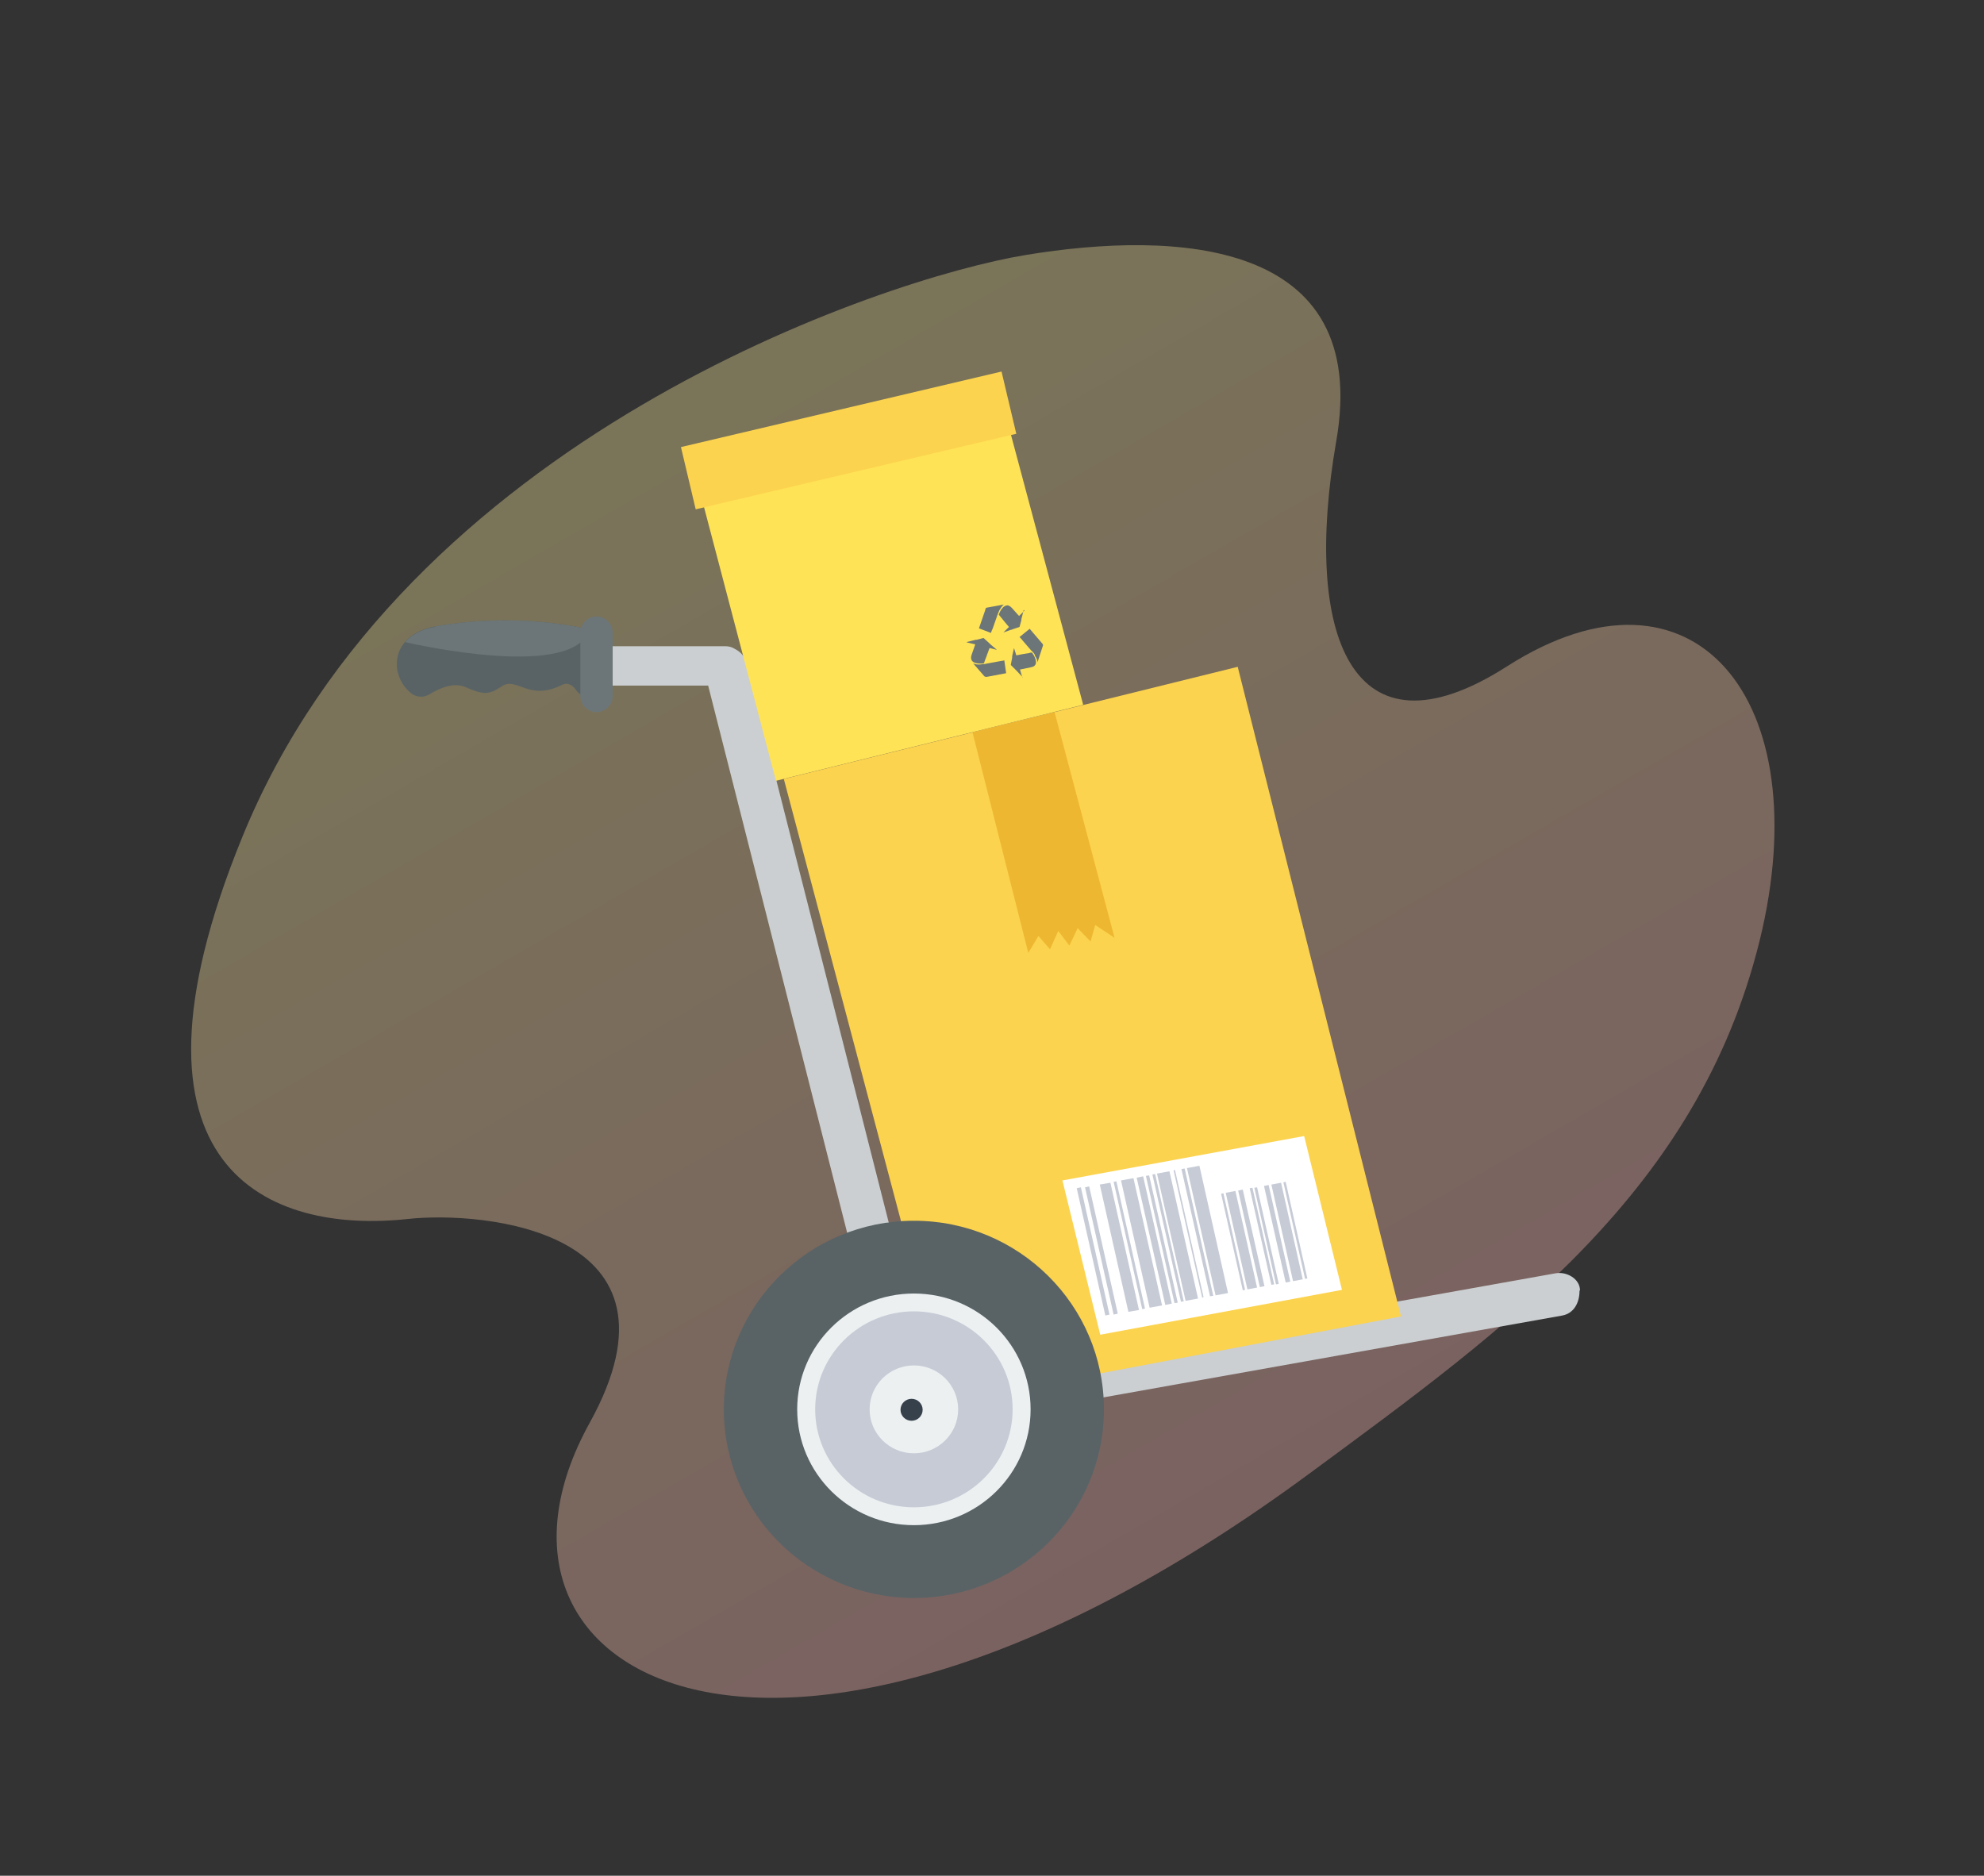 <svg width="275" height="260" viewBox="0 0 275 260" fill="none" xmlns="http://www.w3.org/2000/svg"><rect x="0" y="0" width="275" height="260" fill="#333333" stroke="none"/><path d="M81.755 197.189C96.487 170.51 67.034 167.82 56.518 168.967C37.59 171.032 14.651 162.432 33.572 116.056C56.052 60.822 122.279 38.61 142.21 35.339C162.794 31.96 190.135 33.005 185.211 61.184C180.577 87.852 187.239 106.207 208.858 92.383C234.786 75.802 252.099 96.961 243.914 130.335C235.361 165.084 209.05 183.946 181.574 204.196C108.786 257.948 61.822 233.138 81.755 197.189Z" fill="url(#paint0_linear)" fill-opacity=".35"/><path d="M60.243 86.845C66.764 85.703 73.222 85.703 79.744 86.845C82.557 87.353 84.986 89.193 84.986 92.048C84.986 93.698 84.219 95.157 83.068 96.109C82.557 96.49 81.981 96.68 81.342 96.553C80.703 96.49 80.191 96.173 79.808 95.602C79.36 94.967 78.72 94.523 77.826 94.967C73.222 97.251 71.624 93.698 69.514 95.157C67.724 96.363 66.956 96.3 64.463 95.221C62.8 94.523 60.754 95.475 59.539 96.236C58.708 96.744 57.685 96.68 56.918 96.046C55.767 95.094 55 93.634 55 92.048C55 89.193 57.366 87.353 60.243 86.845Z" fill="#596366"/><path d="M218.936 178.921C218.936 180.571 218.169 182.03 216.57 182.347L126.93 198.338C124.18 198.846 122.518 196.054 123.477 194.087C123.285 193.833 123.157 193.516 123.093 193.198L98.158 95.032H83.388C81.853 95.032 80.639 93.826 80.639 92.303C80.639 90.78 81.853 89.574 83.388 89.574H100.523C101.035 89.574 101.482 89.701 101.866 89.955C102.633 90.336 103.273 91.034 103.465 91.859L128.848 191.739C128.848 191.802 128.912 191.929 128.912 191.993L215.547 176.509C217.146 176.192 219 177.271 219 178.857L218.936 178.921Z" fill="#CBCFD1"/><path d="M60.243 86.845C66.764 85.703 73.222 85.703 79.744 86.845C80.575 86.972 81.342 87.226 81.982 87.606C81.598 87.987 81.15 88.495 80.511 89.002C75.268 93.508 56.151 89.002 56.151 89.002C57.11 87.924 58.58 87.162 60.243 86.908V86.845Z" fill="#6C7678"/><path d="M82.684 85.449C83.899 85.449 84.922 86.464 84.922 87.67V96.491C84.922 97.696 83.899 98.712 82.684 98.712C81.47 98.712 80.447 97.697 80.447 96.491V87.67C80.447 86.464 81.469 85.449 82.684 85.449Z" fill="#6C7678"/><path d="M96.112 64.698L138.631 54.672L150.139 97.695L107.557 108.229L96.112 64.698Z" fill="#FFE356"/><path d="M108.644 107.976L171.558 92.43L194.192 182.474L131.533 194.34L108.644 107.976Z" fill="#FCD34E"/><path d="M134.794 101.503L146.175 98.711L154.487 129.995L151.802 128.218L151.162 130.503L149.372 128.662L148.221 131.073L146.686 129.043L145.536 131.581L143.937 129.741L142.53 132.089L134.794 101.503Z" fill="#EEB731"/><path d="M147.262 163.626L180.766 157.471L186.009 178.792L152.505 185.011L147.262 163.626Z" fill="#fff"/><path d="M149.244 164.705L149.819 164.578L153.783 182.219L153.208 182.346L149.244 164.705ZM169.576 165.403L169.256 165.466L172.261 178.856L172.581 178.792L169.576 165.403ZM171.238 165.085L169.895 165.339L172.901 178.729L174.243 178.475L171.238 165.085ZM172.261 164.895L171.622 165.022L174.627 178.411L175.266 178.284L172.261 164.895ZM173.604 164.641L173.22 164.705L176.225 178.094L176.609 178.031L173.604 164.641ZM177.888 163.88L178.207 163.816L181.212 177.206L180.893 177.269L177.888 163.88ZM176.225 164.197L177.568 163.944L180.573 177.333L179.23 177.587L176.225 164.197ZM175.202 164.387L175.842 164.26L178.847 177.65L178.208 177.777L175.202 164.387ZM173.86 164.641L174.243 164.578L177.249 177.967L176.865 178.031L173.86 164.641ZM162.67 162.23L162.862 162.167L166.826 179.807L166.635 179.871L162.67 162.23ZM164.525 161.913L166.251 161.596L170.215 179.237L168.489 179.554L164.525 161.913ZM163.758 162.04L164.205 161.976L168.169 179.617L167.722 179.68L163.758 162.04ZM160.369 162.674L162.095 162.357L166.059 179.998L164.333 180.315L160.369 162.674ZM159.73 162.801L160.113 162.738L164.077 180.378L163.694 180.442L159.73 162.801ZM158.834 162.991L159.282 162.928L163.246 180.569L162.798 180.632L158.834 162.991ZM157.555 163.245L158.451 163.055L162.415 180.696L161.52 180.886L157.555 163.245ZM155.382 163.626L157.108 163.309L161.072 180.95L159.346 181.267L155.382 163.626ZM154.359 163.816L154.742 163.753L158.707 181.394L158.323 181.457L154.359 163.816ZM152.44 164.197L153.911 163.944L157.875 181.584L156.404 181.838L152.44 164.197ZM150.395 164.578L150.97 164.451L154.934 182.092L154.359 182.219L150.395 164.578Z" fill="#C6CBD6"/><path d="M142.019 84.622L141.252 85.383L140.229 84.241C139.974 83.987 139.718 83.86 139.526 83.924C139.142 83.987 138.823 84.368 138.631 84.749C138.567 84.876 138.503 85.066 138.439 85.193C138.503 85.257 138.567 85.384 138.695 85.51C139.014 85.891 139.398 86.399 139.846 86.906L139.078 87.668L140.166 87.287H140.229L140.357 87.224L141.316 86.906L141.572 85.955V85.828L141.892 84.559L142.019 84.622ZM135.881 92.11C135.498 92.11 135.114 92.11 134.859 91.919L136.457 93.76C136.585 93.823 136.649 93.823 136.713 93.823H136.777L139.462 93.315L139.206 91.538C139.014 91.602 138.759 91.602 138.503 91.665L136.777 91.983C136.713 91.983 136.585 92.046 136.393 92.046H136.329C136.201 92.046 136.009 92.109 135.818 92.109H135.881V92.11ZM134.091 89.064L135.178 89.318L134.667 90.777C134.539 91.158 134.603 91.412 134.731 91.602C134.986 91.919 135.498 91.983 135.945 91.983C136.137 91.983 136.265 91.983 136.393 91.92C136.457 91.793 136.457 91.666 136.521 91.539C136.713 91.094 136.905 90.46 137.16 89.826L138.183 90.079L137.288 89.318L137.224 89.255L137.096 89.128L136.329 88.43L135.37 88.683H135.242L133.963 89.001L134.091 89.064ZM143.426 90.841C143.618 91.158 143.81 91.475 143.81 91.793L144.577 89.445C144.577 89.318 144.513 89.254 144.513 89.254L142.723 87.16L141.316 88.302C141.444 88.43 141.636 88.62 141.764 88.81L142.915 90.143C142.978 90.206 143.043 90.27 143.17 90.397L143.234 90.46C143.298 90.587 143.426 90.714 143.49 90.841H143.426ZM141.7 93.887L141.38 92.808L142.915 92.491C143.299 92.427 143.49 92.237 143.554 92.046C143.682 91.665 143.491 91.221 143.299 90.841C143.235 90.714 143.107 90.587 143.043 90.46C142.915 90.46 142.787 90.46 142.659 90.523C142.148 90.587 141.508 90.714 140.869 90.84L140.549 89.825L140.294 90.968V91.031V91.158L140.102 92.173L140.805 92.871L140.869 92.934L141.764 93.886H141.7V93.887ZM138.503 84.622C138.695 84.305 138.887 83.987 139.142 83.797L136.713 84.241C136.649 84.305 136.585 84.368 136.585 84.431V84.495L135.69 87.097L137.352 87.731C137.416 87.541 137.48 87.35 137.608 87.097L138.183 85.447C138.183 85.383 138.247 85.256 138.311 85.13V85.066C138.375 84.939 138.439 84.812 138.503 84.622Z" fill="#6C7678"/><path d="M126.674 221.5C141.223 221.5 153.016 209.795 153.016 195.357C153.016 180.918 141.223 169.213 126.674 169.213C112.126 169.213 100.332 180.918 100.332 195.357C100.332 209.795 112.126 221.5 126.674 221.5Z" fill="#596366"/><path d="M126.674 211.41C135.608 211.41 142.85 204.222 142.85 195.355C142.85 186.489 135.608 179.301 126.674 179.301C117.74 179.301 110.498 186.489 110.498 195.355C110.498 204.222 117.74 211.41 126.674 211.41Z" fill="#ECF0F1"/><path d="M126.674 208.932C134.231 208.932 140.357 202.853 140.357 195.353C140.357 187.853 134.231 181.773 126.674 181.773C119.118 181.773 112.992 187.853 112.992 195.353C112.992 202.853 119.118 208.932 126.674 208.932Z" fill="#C6CBD6"/><path d="M126.673 201.449C130.063 201.449 132.811 198.722 132.811 195.357C132.811 191.993 130.063 189.266 126.673 189.266C123.283 189.266 120.535 191.993 120.535 195.357C120.535 198.722 123.283 201.449 126.673 201.449Z" fill="#ECF0F1"/><path d="M126.354 196.941C127.201 196.941 127.888 196.259 127.888 195.418C127.888 194.576 127.201 193.895 126.354 193.895C125.506 193.895 124.819 194.576 124.819 195.418C124.819 196.259 125.506 196.941 126.354 196.941Z" fill="#37414C"/><path d="M94.386 61.97L138.822 51.5L140.868 60.13L96.431 70.6L94.386 61.97Z" fill="#FCD34E"/><defs><linearGradient id="paint0_linear" x1="93.098" y1="53.75" x2="181.098" y2="206.17" gradientUnits="userSpaceOnUse"><stop stop-color="#FFEF9E"/><stop offset="1" stop-color="#FFB9B5"/></linearGradient></defs></svg>